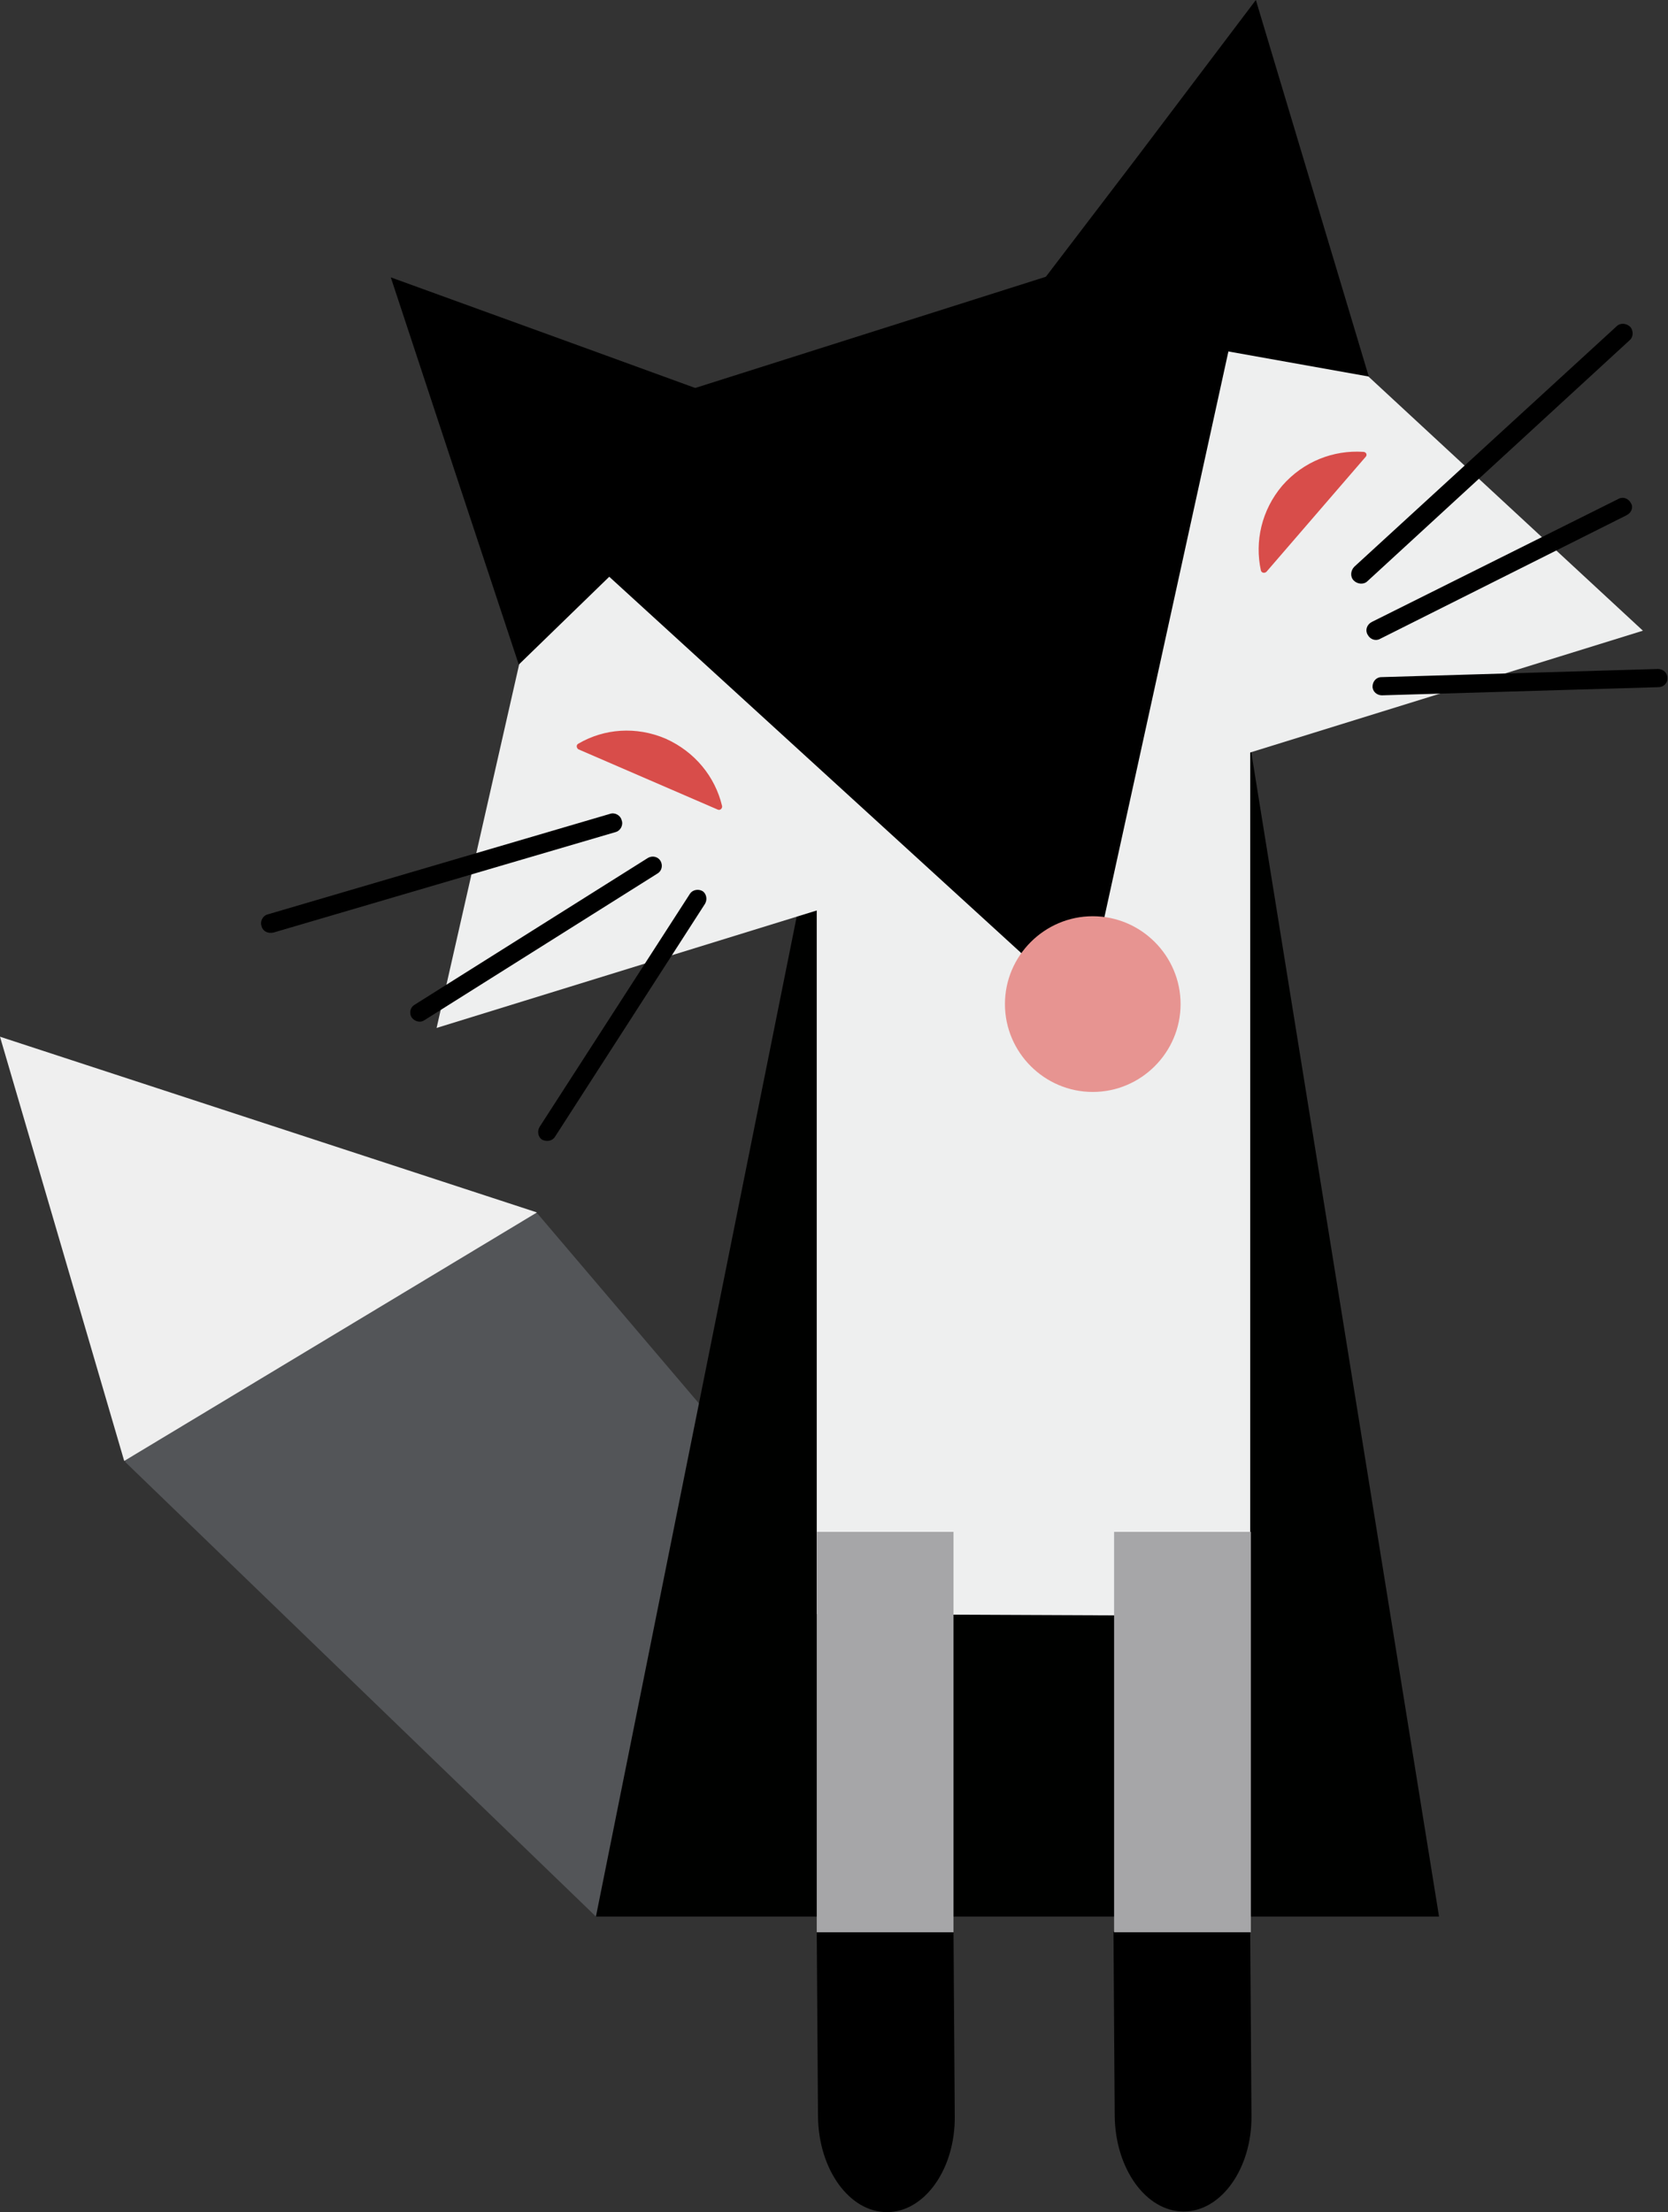 <svg xmlns="http://www.w3.org/2000/svg" width="265.9" height="352.5" style="overflow:visible;enable-background:new 0 0 265.9 352.5" xml:space="preserve">
    <rect width="100%" height="100%" fill="#333333" stroke="none"/>
    <style>
        .st3{fill:#eeefef}.st5{fill:#d84d4a}.st6{fill:#a6a6a8}
    </style>
    <path style="fill:#535558" d="m20 233 75 72.4 64.2-25.6-73.5-86.4-85.6-28z"/>
    <path style="fill:#efefef" d="m19.8 232.8 65.8-39.6-85.6-28z"/>
    <path style="fill:#000100" d="M229.4 305.4H95l37.6-187.2h66.6z"/>
    <path class="st3" d="m199.3 257.5-69.1-.3V116.7h69.1z"/>
    <path class="st3" d="m155.4 137.3-85.8 26.5 19.9-87.6zM261.9 100.5l-85.8 26.6L196 39.5z"/>
    <path d="M172.8 161 76.2 72.8l124.6-39.5z"/>
    <path d="M188.2 160c0 7.7-6.3 14-14 14s-14-6.3-14-14 6.3-14 14-14 14 6.3 14 14" style="fill:#e79491"/>
    <path class="st5" d="M114.4 129c.4.2.8-.2.7-.6-1.1-4.6-4.3-8.6-9-10.7-4.7-2-9.8-1.6-13.9.8-.4.2-.3.7 0 .9l22.2 9.6zM217.7 72.8c.3-.3.1-.8-.4-.8-4.7-.3-9.5 1.5-12.9 5.4-3.3 3.9-4.4 8.9-3.4 13.5.1.4.6.5.9.2l15.8-18.3z"/>
    <path d="m62.3 44.2 30.6 11.1 30.5 11.1-20.3 19.7-20.4 19.8-10.2-30.8zM200.2 0l9 30 9 30-28-5-27.9-5.1 19-24.9zM152 308l.2 29.2c.1 8.4-4.8 15.3-10.8 15.3-6 0-10.9-6.8-11-15.2l-.2-29.4H152z"/>
    <path class="st6" d="M130.2 244.1H152v63.8h-21.8z"/>
    <path d="m199.3 307.9.2 29.2c.1 8.4-4.8 15.3-10.8 15.3-6 0-10.9-6.8-11-15.2l-.2-29.4h21.8z"/>
    <path class="st6" d="M177.6 244.1h21.8v63.8h-21.8z"/>
    <path d="m43.6 148.6 54.5-16c.8-.2 1.3-1.1 1-1.9-.2-.8-1.1-1.3-1.9-1l-54.5 16c-.8.2-1.3 1.1-1 1.9.2.8 1 1.2 1.9 1M67.6 162.6l37.2-23.4c.7-.4.9-1.3.5-2s-1.3-.9-2-.5l-37.2 23.4c-.7.4-.9 1.3-.5 2 .5.7 1.4.9 2 .5M88.5 181.1l23.9-37.1c.4-.7.2-1.6-.4-2-.7-.4-1.6-.2-2 .4l-24 37.2c-.4.7-.2 1.6.4 2 .8.4 1.7.2 2.1-.5M259.8 54.2 218 92.6c-.6.6-1.6.5-2.2-.1-.6-.6-.5-1.6.1-2.2L257.7 52c.6-.6 1.6-.5 2.2.1.5.6.5 1.6-.1 2.1M259.3 82.1 220 101.8c-.7.4-1.6.1-2-.7-.4-.7-.1-1.6.7-2L258 79.5c.7-.4 1.6-.1 2 .7.4.6.1 1.5-.7 1.9M264.4 109.5l-44.1 1.3c-.8 0-1.5-.6-1.5-1.4 0-.8.6-1.5 1.4-1.5l44.1-1.3c.8 0 1.5.6 1.5 1.4.1.8-.6 1.5-1.4 1.5"/>
</svg>

